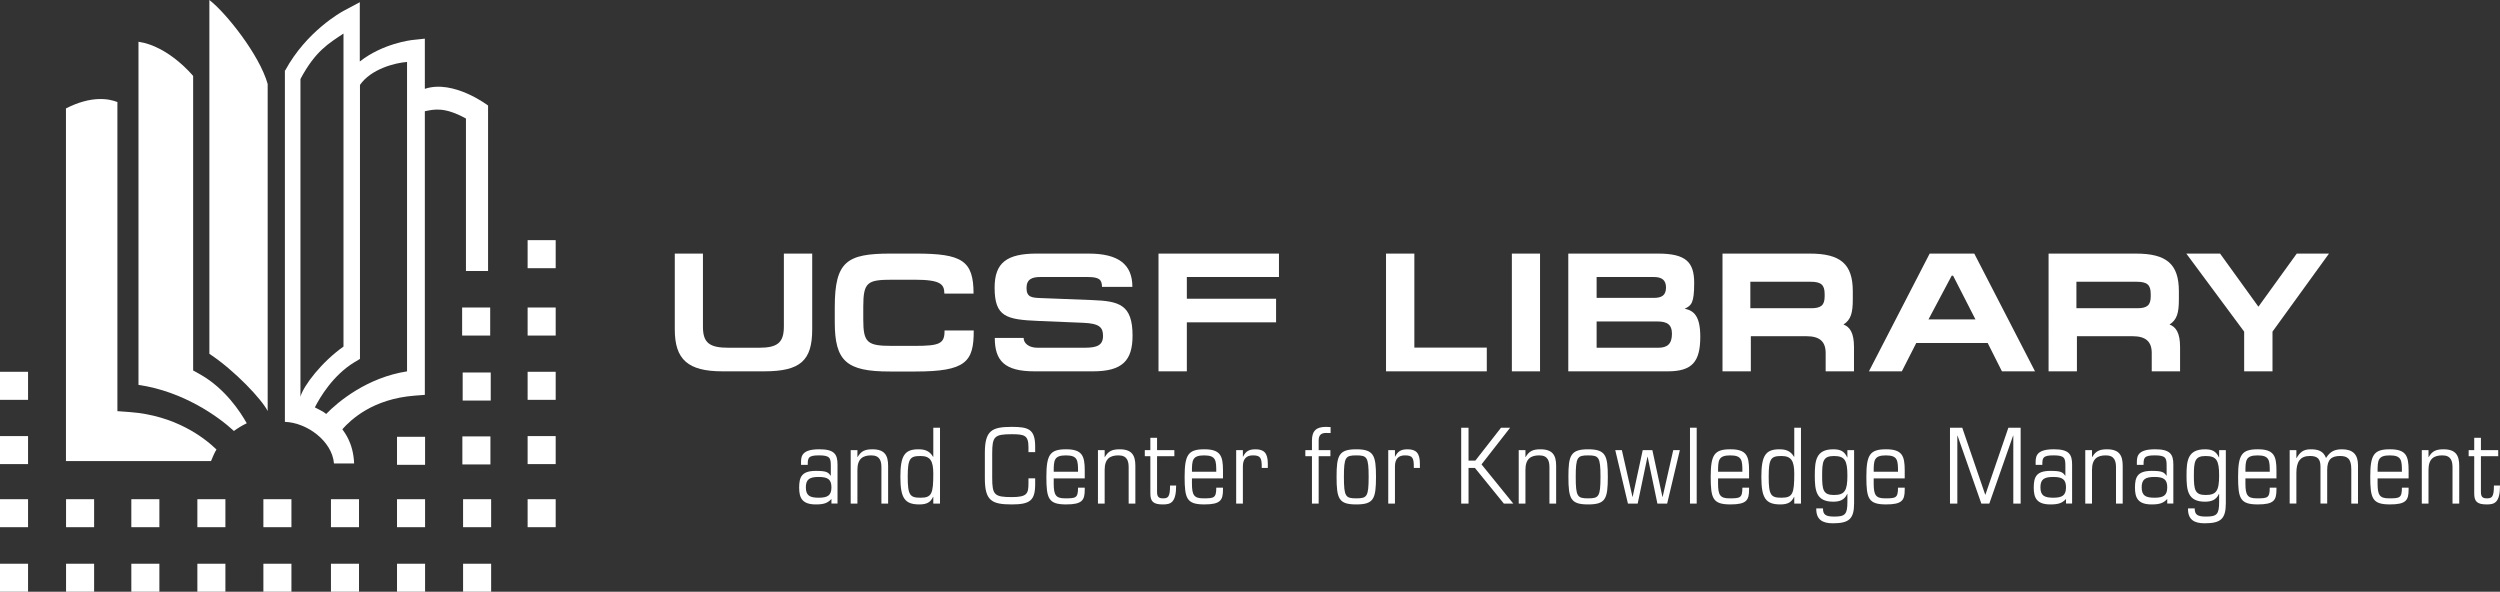 <?xml version="1.0" encoding="utf-8"?>
<!-- Generator: Adobe Illustrator 15.0.2, SVG Export Plug-In . SVG Version: 6.00 Build 0)  -->
<!DOCTYPE svg PUBLIC "-//W3C//DTD SVG 1.1//EN" "http://www.w3.org/Graphics/SVG/1.1/DTD/svg11.dtd">
<svg version="1.1" id="Layer_1" xmlns="http://www.w3.org/2000/svg" xmlns:xlink="http://www.w3.org/1999/xlink" x="0px" y="0px"
	 width="250.507px" height="59.293px" viewBox="0 0 250.507 59.293" enable-background="new 0 0 250.507 59.293"
	 xml:space="preserve">
<rect x="0" y="0" width="250.507" height="59.293" fill="#333333" stroke="none"/>
<g>
	<path fill="#FFFFFF" d="M70.437,32.738c0,1.632,0.663,2.107,2.567,2.107h3.06c1.819,0,2.482-0.492,2.482-2.125v-7.31h2.839v7.599
		c0,3.111-1.173,4.199-4.811,4.199h-4.182c-3.468,0-4.777-1.189-4.777-4.199v-7.599h2.822V32.738z"/>
	<path fill="#FFFFFF" d="M83.646,32.279v-1.496c0-4.607,1.224-5.373,5.61-5.373h2.516c4.624,0,5.78,0.697,5.78,4.012h-2.924
		c-0.017-0.918-0.306-1.394-2.992-1.394h-2.176c-2.55,0-2.958,0.221-2.958,2.72v1.292c0,2.295,0.408,2.618,2.856,2.618h2.312
		c2.499,0,2.992-0.222,2.975-1.548h2.924c0.017,3.146-0.782,4.115-5.831,4.115h-2.584C84.818,37.227,83.646,36.189,83.646,32.279z"
		/>
	<path fill="#FFFFFF" d="M109.099,25.411c2.958,0,4.369,1.071,4.369,3.332h-3.043c-0.017-0.714-0.255-0.986-1.445-0.986h-4.743
		c-0.799,0-1.377,0.204-1.377,1.105c0,0.935,0.561,0.969,1.377,1.003l5.219,0.204c2.669,0.102,4.029,0.442,4.029,3.553
		c0,2.517-1.02,3.587-3.978,3.587h-5.848c-3.009,0-3.978-1.07-3.978-3.35h2.89c0,0.578,0.578,0.986,1.377,0.986h4.726
		c1.241,0,1.853-0.238,1.853-1.189c0-0.85-0.357-1.241-1.972-1.31l-4.522-0.187c-3.196-0.137-4.369-0.408-4.369-3.332
		c0-2.516,1.224-3.417,4.25-3.417H109.099z"/>
	<path fill="#FFFFFF" d="M128.156,25.411v2.346h-9.231v2.176h8.942v2.363h-8.942v4.913h-2.839V25.411H128.156z"/>
	<path fill="#FFFFFF" d="M141.722,25.411v9.418h7.259v2.38h-10.098V25.411H141.722z"/>
	<path fill="#FFFFFF" d="M151.493,25.411h2.822v11.798h-2.822V25.411z"/>
	<path fill="#FFFFFF" d="M169.762,28.352c0,2.023-0.272,2.261-0.952,2.583c0.918,0.188,1.563,0.731,1.563,2.805
		c0,2.517-0.815,3.469-3.264,3.469h-9.962V25.411h9.01C168.945,25.411,169.762,26.278,169.762,28.352z M165.732,29.848
		c0.748,0,1.207-0.238,1.207-1.037c0-0.765-0.442-1.054-1.224-1.054h-5.729v2.091H165.732z M166.157,34.846
		c0.884,0,1.377-0.357,1.377-1.394c0-0.97-0.526-1.241-1.479-1.241h-6.069v2.635H166.157z"/>
	<path fill="#FFFFFF" d="M185.775,37.209h-2.839v-1.836c0-1.156-0.612-1.684-1.921-1.684h-5.576v3.52h-2.839V25.411h8.755
		c3.06,0,4.301,1.037,4.301,3.774v0.816c0,1.343-0.187,2.04-0.935,2.517c0.646,0.237,1.054,0.85,1.054,2.243V37.209z
		 M182.834,29.457c0-0.918-0.356-1.224-1.411-1.224h-6.034v2.652h6.103c0.986,0,1.343-0.306,1.343-1.19V29.457z"/>
	<path fill="#FFFFFF" d="M197.828,25.411l6.086,11.798H200.6l-1.429-2.839h-7.157l-1.444,2.839h-3.298l6.086-11.798H197.828z
		 M195.567,27.621l-2.329,4.386h4.709l-2.244-4.386H195.567z"/>
	<path fill="#FFFFFF" d="M218.449,37.209h-2.839v-1.836c0-1.156-0.612-1.684-1.922-1.684h-5.575v3.52h-2.84V25.411h8.756
		c3.06,0,4.301,1.037,4.301,3.774v0.816c0,1.343-0.188,2.04-0.936,2.517c0.646,0.237,1.055,0.85,1.055,2.243V37.209z
		 M215.508,29.457c0-0.918-0.356-1.224-1.411-1.224h-6.035v2.652h6.104c0.986,0,1.343-0.306,1.343-1.19V29.457z"/>
	<path fill="#FFFFFF" d="M226.299,30.732l3.842-5.322h3.23l-5.661,7.82v3.979h-2.839V33.23l-5.797-7.82h3.383L226.299,30.732z"/>
</g>
<g>
	<path fill="#FFFFFF" d="M83.312,49.998c-0.389,0.422-0.777,0.547-1.565,0.547c-1.366,0-1.669-0.65-1.669-1.681
		c0-1.051,0.241-1.68,1.669-1.68c1.019,0,1.239,0.116,1.481,0.482h0.021v-0.976c0-0.789-0.073-1.061-1.187-1.061
		c-1.103,0-1.124,0.271-1.124,0.955h-0.672v-0.284c0-0.651,0.158-1.28,1.828-1.28c1.491,0,1.828,0.482,1.828,1.521v3.918h-0.609
		V49.998z M82.03,49.873c0.893,0,1.281-0.221,1.281-1.041c0-0.818-0.389-1.039-1.281-1.039s-1.281,0.221-1.281,1.039
		C80.749,49.652,81.138,49.873,82.03,49.873z"/>
	<path fill="#FFFFFF" d="M85.244,45.105h0.672v0.692h0.021c0.336-0.577,0.703-0.776,1.48-0.776c1.239,0,1.575,0.619,1.575,1.658
		v3.781h-0.672v-3.623c0-0.619-0.137-1.207-1.019-1.207c-0.819,0-1.386,0.314-1.386,1.448v3.382h-0.672V45.105z"/>
	<path fill="#FFFFFF" d="M93.519,49.788h-0.021c-0.252,0.536-0.62,0.757-1.376,0.757c-1.491,0-1.901-0.662-1.901-2.763
		s0.41-2.761,1.796-2.761c0.609,0,1.113,0.125,1.481,0.755h0.021v-2.918h0.672v7.603h-0.672V49.788z M92.238,49.873
		c1.123,0,1.281-0.399,1.281-2.404c0-1.314-0.315-1.775-1.281-1.775c-1.05,0-1.282,0.241-1.282,2.089
		C90.957,49.631,91.188,49.873,92.238,49.873z"/>
	<path fill="#FFFFFF" d="M103.727,48.508c0,1.648-0.515,2.037-2.353,2.037c-2.006,0-2.689-0.379-2.689-2.604v-2.562
		c0-2.229,0.683-2.605,2.689-2.605c1.68,0,2.353,0.221,2.353,1.984v0.547h-0.672v-0.494c0-1.187-0.389-1.302-1.68-1.302
		c-1.732,0-1.953,0.229-1.953,1.911v2.479c0,1.681,0.221,1.911,1.953,1.911c1.533,0,1.68-0.336,1.68-1.376V47.93h0.672V48.508z"/>
	<path fill="#FFFFFF" d="M105.585,47.94v0.493c0,1.166,0.2,1.502,1.124,1.502c1.082,0,1.313-0.021,1.313-1.071h0.672v0.2
		c0,1.071-0.263,1.48-1.869,1.48c-1.765,0-1.975-0.587-1.975-2.763c0-2.216,0.357-2.761,1.975-2.761c1.606,0,1.869,0.65,1.869,2.11
		v0.809H105.585z M108.022,47.268c0-1.133-0.021-1.637-1.218-1.637c-1.197,0-1.219,0.504-1.219,1.637H108.022z"/>
	<path fill="#FFFFFF" d="M110.017,45.105h0.672v0.692h0.021c0.336-0.577,0.704-0.776,1.481-0.776c1.239,0,1.575,0.619,1.575,1.658
		v3.781h-0.672v-3.623c0-0.619-0.136-1.207-1.019-1.207c-0.819,0-1.386,0.314-1.386,1.448v3.382h-0.672V45.105z"/>
	<path fill="#FFFFFF" d="M115.268,45.714h-0.556v-0.608h0.556v-1.239h0.672v1.239h1.733v0.608h-1.733v3.581
		c0,0.441,0.137,0.641,0.579,0.641c0.503,0,0.724-0.094,0.724-1.281h0.61c0,1.713-0.546,1.891-1.324,1.891
		c-0.987,0-1.26-0.305-1.26-1.104V45.714z"/>
	<path fill="#FFFFFF" d="M119.436,47.94v0.493c0,1.166,0.2,1.502,1.125,1.502c1.082,0,1.313-0.021,1.313-1.071h0.673v0.2
		c0,1.071-0.263,1.48-1.87,1.48c-1.765,0-1.974-0.587-1.974-2.763c0-2.216,0.357-2.761,1.974-2.761c1.607,0,1.87,0.65,1.87,2.11
		v0.809H119.436z M121.873,47.268c0-1.133-0.021-1.637-1.219-1.637c-1.196,0-1.218,0.504-1.218,1.637H121.873z"/>
	<path fill="#FFFFFF" d="M123.868,45.105h0.672v0.651h0.021c0.252-0.516,0.567-0.735,1.239-0.735c0.852,0,1.239,0.367,1.239,1.438
		v0.43h-0.609c0.011-0.987-0.104-1.259-0.871-1.259c-0.672-0.012-1.019,0.367-1.019,1.102v3.729h-0.672V45.105z"/>
	<path fill="#FFFFFF" d="M131.461,45.714h-0.662v-0.608h0.662v-0.967c0-0.988,0.462-1.365,1.398-1.365
		c0.156,0,0.314,0.011,0.471,0.021v0.598c-0.146-0.01-0.294-0.01-0.439-0.01c-0.442,0-0.757,0.146-0.757,0.756v0.967h1.176v0.608
		h-1.176v4.747h-0.673V45.714z"/>
	<path fill="#FFFFFF" d="M135.904,45.021c1.764,0,1.975,0.629,1.975,2.761c0,2.216-0.231,2.763-1.975,2.763
		c-1.744,0-1.976-0.547-1.976-2.763C133.929,45.65,134.139,45.021,135.904,45.021z M135.904,49.936c1.07,0,1.238-0.157,1.238-2.153
		c0-1.994-0.168-2.151-1.238-2.151c-1.073,0-1.24,0.157-1.24,2.151C134.664,49.778,134.831,49.936,135.904,49.936z"/>
	<path fill="#FFFFFF" d="M139.106,45.105h0.672v0.651h0.021c0.253-0.516,0.568-0.735,1.239-0.735c0.852,0,1.239,0.367,1.239,1.438
		v0.43h-0.608c0.011-0.987-0.105-1.259-0.873-1.259c-0.671-0.012-1.018,0.367-1.018,1.102v3.729h-0.672V45.105z"/>
	<path fill="#FFFFFF" d="M146.415,42.858h0.736v3.296h0.683l2.572-3.296h0.913l-2.867,3.675l3.183,3.928h-0.945l-2.899-3.571h-0.639
		v3.571h-0.736V42.858z"/>
	<path fill="#FFFFFF" d="M152.181,45.105h0.673v0.692h0.021c0.336-0.577,0.703-0.776,1.48-0.776c1.24,0,1.575,0.619,1.575,1.658
		v3.781h-0.672v-3.623c0-0.619-0.137-1.207-1.02-1.207c-0.818,0-1.385,0.314-1.385,1.448v3.382h-0.673V45.105z"/>
	<path fill="#FFFFFF" d="M159.134,45.021c1.763,0,1.974,0.629,1.974,2.761c0,2.216-0.23,2.763-1.974,2.763
		c-1.744,0-1.975-0.547-1.975-2.763C157.159,45.65,157.369,45.021,159.134,45.021z M159.134,49.936c1.07,0,1.239-0.157,1.239-2.153
		c0-1.994-0.169-2.151-1.239-2.151c-1.072,0-1.241,0.157-1.241,2.151C157.893,49.778,158.062,49.936,159.134,49.936z"/>
	<path fill="#FFFFFF" d="M161.854,45.105h0.661l1.061,4.673h0.021l1.008-4.673h0.966l1.009,4.683h0.021l1.061-4.683h0.662
		l-1.271,5.355h-0.977l-0.977-4.685h-0.021l-0.978,4.685h-0.977L161.854,45.105z"/>
	<path fill="#FFFFFF" d="M169.341,42.858h0.672v7.603h-0.672V42.858z"/>
	<path fill="#FFFFFF" d="M172.155,47.94v0.493c0,1.166,0.2,1.502,1.123,1.502c1.082,0,1.313-0.021,1.313-1.071h0.671v0.2
		c0,1.071-0.262,1.48-1.869,1.48c-1.764,0-1.975-0.587-1.975-2.763c0-2.216,0.357-2.761,1.975-2.761c1.607,0,1.869,0.65,1.869,2.11
		v0.809H172.155z M174.592,47.268c0-1.133-0.021-1.637-1.219-1.637s-1.218,0.504-1.218,1.637H174.592z"/>
	<path fill="#FFFFFF" d="M179.79,49.788h-0.021c-0.252,0.536-0.619,0.757-1.376,0.757c-1.491,0-1.9-0.662-1.9-2.763
		s0.409-2.761,1.796-2.761c0.608,0,1.112,0.125,1.48,0.755h0.021v-2.918h0.672v7.603h-0.672V49.788z M178.508,49.873
		c1.124,0,1.282-0.399,1.282-2.404c0-1.314-0.315-1.775-1.282-1.775c-1.05,0-1.281,0.241-1.281,2.089
		C177.227,49.631,177.458,49.873,178.508,49.873z"/>
	<path fill="#FFFFFF" d="M185.114,49.495h-0.022c-0.271,0.599-0.745,0.776-1.396,0.776c-1.732,0-1.848-1.145-1.848-2.625
		s0.115-2.625,1.848-2.625c0.683,0,1.104,0.167,1.396,0.808h0.022v-0.724h0.672v5.303c0,1.586-0.494,2.027-2.133,2.027
		c-1.039,0-1.681-0.368-1.658-1.491h0.672c0,0.63,0.272,0.818,1.135,0.818c1.092,0,1.313-0.229,1.313-1.481V49.495z M183.759,49.6
		c1.092,0,1.355-0.432,1.355-1.953c0-1.523-0.264-1.953-1.355-1.953c-1.081,0-1.176,0.535-1.176,1.953S182.678,49.6,183.759,49.6z"
		/>
	<path fill="#FFFFFF" d="M187.749,47.94v0.493c0,1.166,0.199,1.502,1.124,1.502c1.081,0,1.312-0.021,1.312-1.071h0.673v0.2
		c0,1.071-0.262,1.48-1.868,1.48c-1.766,0-1.975-0.587-1.975-2.763c0-2.216,0.356-2.761,1.975-2.761c1.606,0,1.868,0.65,1.868,2.11
		v0.809H187.749z M190.185,47.268c0-1.133-0.02-1.637-1.218-1.637c-1.195,0-1.218,0.504-1.218,1.637H190.185z"/>
	<path fill="#FFFFFF" d="M195.394,42.858h1.229l2.3,6.709h0.021l2.301-6.709h1.229v7.603h-0.736v-6.806h-0.021l-2.383,6.806h-0.798
		l-2.385-6.806h-0.021v6.806h-0.736V42.858z"/>
	<path fill="#FFFFFF" d="M207.02,49.998c-0.388,0.422-0.776,0.547-1.564,0.547c-1.365,0-1.669-0.65-1.669-1.681
		c0-1.051,0.24-1.68,1.669-1.68c1.02,0,1.238,0.116,1.48,0.482h0.021v-0.976c0-0.789-0.073-1.061-1.186-1.061
		c-1.104,0-1.124,0.271-1.124,0.955h-0.671v-0.284c0-0.651,0.156-1.28,1.826-1.28c1.492,0,1.828,0.482,1.828,1.521v3.918h-0.61
		V49.998z M205.739,49.873c0.893,0,1.28-0.221,1.28-1.041c0-0.818-0.388-1.039-1.28-1.039c-0.895,0-1.282,0.221-1.282,1.039
		C204.457,49.652,204.845,49.873,205.739,49.873z"/>
	<path fill="#FFFFFF" d="M208.951,45.105h0.674v0.692h0.02c0.337-0.577,0.704-0.776,1.481-0.776c1.238,0,1.574,0.619,1.574,1.658
		v3.781h-0.671v-3.623c0-0.619-0.137-1.207-1.019-1.207c-0.819,0-1.386,0.314-1.386,1.448v3.382h-0.674V45.105z"/>
	<path fill="#FFFFFF" d="M217.164,49.998c-0.388,0.422-0.777,0.547-1.564,0.547c-1.365,0-1.67-0.65-1.67-1.681
		c0-1.051,0.241-1.68,1.67-1.68c1.02,0,1.239,0.116,1.481,0.482h0.021v-0.976c0-0.789-0.074-1.061-1.188-1.061
		c-1.103,0-1.123,0.271-1.123,0.955h-0.672v-0.284c0-0.651,0.157-1.28,1.827-1.28c1.491,0,1.828,0.482,1.828,1.521v3.918h-0.61
		V49.998z M215.883,49.873c0.894,0,1.281-0.221,1.281-1.041c0-0.818-0.388-1.039-1.281-1.039c-0.893,0-1.281,0.221-1.281,1.039
		C214.602,49.652,214.99,49.873,215.883,49.873z"/>
	<path fill="#FFFFFF" d="M222.362,49.495h-0.021c-0.271,0.599-0.745,0.776-1.395,0.776c-1.733,0-1.85-1.145-1.85-2.625
		s0.116-2.625,1.85-2.625c0.681,0,1.102,0.167,1.395,0.808h0.021v-0.724h0.672v5.303c0,1.586-0.493,2.027-2.132,2.027
		c-1.039,0-1.68-0.368-1.658-1.491h0.671c0,0.63,0.273,0.818,1.136,0.818c1.09,0,1.312-0.229,1.312-1.481V49.495z M221.008,49.6
		c1.093,0,1.354-0.432,1.354-1.953c0-1.523-0.262-1.953-1.354-1.953c-1.082,0-1.176,0.535-1.176,1.953S219.926,49.6,221.008,49.6z"
		/>
	<path fill="#FFFFFF" d="M224.998,47.94v0.493c0,1.166,0.2,1.502,1.123,1.502c1.083,0,1.314-0.021,1.314-1.071h0.672v0.2
		c0,1.071-0.263,1.48-1.869,1.48c-1.766,0-1.975-0.587-1.975-2.763c0-2.216,0.357-2.761,1.975-2.761c1.606,0,1.869,0.65,1.869,2.11
		v0.809H224.998z M227.436,47.268c0-1.133-0.021-1.637-1.219-1.637s-1.219,0.504-1.219,1.637H227.436z"/>
	<path fill="#FFFFFF" d="M229.431,45.105h0.672v0.797h0.02c0.337-0.576,0.662-0.881,1.419-0.881c0.714,0,1.26,0.156,1.533,0.871
		c0.41-0.651,0.852-0.871,1.606-0.871c1.082,0,1.597,0.525,1.597,1.585v3.854h-0.672v-3.465c0-1.072-0.44-1.303-1.124-1.303
		c-0.861,0-1.291,0.347-1.291,1.396v3.371h-0.673v-3.707c0-0.799-0.325-1.061-1.061-1.061c-0.977,0-1.354,0.588-1.354,1.701v3.066
		h-0.672V45.105z"/>
	<path fill="#FFFFFF" d="M238.241,47.94v0.493c0,1.166,0.2,1.502,1.124,1.502c1.081,0,1.313-0.021,1.313-1.071h0.671v0.2
		c0,1.071-0.262,1.48-1.868,1.48c-1.764,0-1.975-0.587-1.975-2.763c0-2.216,0.356-2.761,1.975-2.761c1.606,0,1.868,0.65,1.868,2.11
		v0.809H238.241z M240.678,47.268c0-1.133-0.021-1.637-1.219-1.637c-1.196,0-1.218,0.504-1.218,1.637H240.678z"/>
	<path fill="#FFFFFF" d="M242.673,45.105h0.671v0.692h0.022c0.336-0.577,0.703-0.776,1.48-0.776c1.239,0,1.576,0.619,1.576,1.658
		v3.781h-0.673v-3.623c0-0.619-0.138-1.207-1.019-1.207c-0.818,0-1.388,0.314-1.388,1.448v3.382h-0.671V45.105z"/>
	<path fill="#FFFFFF" d="M247.924,45.714h-0.557v-0.608h0.557v-1.239h0.671v1.239h1.733v0.608h-1.733v3.581
		c0,0.441,0.138,0.641,0.579,0.641c0.504,0,0.725-0.094,0.725-1.281h0.608c0,1.713-0.546,1.891-1.323,1.891
		c-0.986,0-1.26-0.305-1.26-1.104V45.714z"/>
</g>
<g>
	<path fill="#FFFFFF" d="M30.106,39.75V7.916c1.5-2.813,2.83-3.563,4.313-4.553c0,3.713,0,30.307,0,31.365
		C32.274,36.24,30.429,38.604,30.106,39.75z M32.685,41.479c-0.312-0.268-0.775-0.455-1.135-0.66
		c0.515-1.014,1.813-3.209,3.962-4.523l0.558-0.332V8.51c1.1-1.594,3.501-2.211,4.717-2.303c0,2.49,0,29.256,0,31.004
		C36.782,37.832,33.869,40.256,32.685,41.479z M35.484,46.439c-0.087-2.16-1.052-3.195-1.181-3.428
		c0.89-0.996,3.067-3.039,7.234-3.365l1.033-0.08v-28.42c0.94-0.195,1.97-0.453,4.119,0.73c0,1.703,0,13.012,0,15.281h2.217V10.574
		c0,0-3.467-2.639-6.336-1.672V3.873l-1.235,0.133c-0.153,0.016-2.968,0.344-5.283,2.156V0.221l-1.638,0.875
		c-0.18,0.096-3.714,2.033-5.842,5.975c-0.008-0.014-0.017-0.027-0.025-0.045v35.246c2.197,0.072,4.729,1.91,4.919,4.168H35.484z"/>
</g>
<g>
	<rect y="43.697" fill="#FFFFFF" width="2.811" height="2.807"/>
	<rect x="26.392" y="50.021" fill="#FFFFFF" width="2.81" height="2.805"/>
	<rect x="6.619" y="50.021" fill="#FFFFFF" width="2.812" height="2.805"/>
	<rect y="50.021" fill="#FFFFFF" width="2.811" height="2.805"/>
	<rect x="19.777" y="50.021" fill="#FFFFFF" width="2.809" height="2.805"/>
	<rect x="13.16" y="50.021" fill="#FFFFFF" width="2.81" height="2.805"/>
	<rect x="46.402" y="50.021" fill="#FFFFFF" width="2.811" height="2.805"/>
	<rect x="33.163" y="50.021" fill="#FFFFFF" width="2.811" height="2.805"/>
	<rect x="39.782" y="50.021" fill="#FFFFFF" width="2.812" height="2.805"/>
	<rect x="39.782" y="43.768" fill="#FFFFFF" width="2.812" height="2.809"/>
	<rect y="37.254" fill="#FFFFFF" width="2.811" height="2.811"/>
	<rect x="52.869" y="43.697" fill="#FFFFFF" width="2.812" height="2.807"/>
	<rect x="52.869" y="50.021" fill="#FFFFFF" width="2.812" height="2.805"/>
	<rect x="26.392" y="56.486" fill="#FFFFFF" width="2.81" height="2.807"/>
	<rect x="6.619" y="56.486" fill="#FFFFFF" width="2.812" height="2.807"/>
	<rect y="56.486" fill="#FFFFFF" width="2.811" height="2.807"/>
	<rect x="19.777" y="56.486" fill="#FFFFFF" width="2.809" height="2.807"/>
	<rect x="13.16" y="56.486" fill="#FFFFFF" width="2.81" height="2.807"/>
	<rect x="46.402" y="56.486" fill="#FFFFFF" width="2.811" height="2.807"/>
	<rect x="33.163" y="56.486" fill="#FFFFFF" width="2.811" height="2.807"/>
	<rect x="39.782" y="56.486" fill="#FFFFFF" width="2.812" height="2.807"/>
	<rect x="52.869" y="30.813" fill="#FFFFFF" width="2.812" height="2.811"/>
	<rect x="52.869" y="37.254" fill="#FFFFFF" width="2.812" height="2.811"/>
	<rect x="52.869" y="24.063" fill="#FFFFFF" width="2.812" height="2.811"/>
	<rect x="46.307" y="30.813" fill="#FFFFFF" width="2.812" height="2.811"/>
	<rect x="46.331" y="43.729" fill="#FFFFFF" width="2.811" height="2.809"/>
	<rect x="46.361" y="37.326" fill="#FFFFFF" width="2.811" height="2.811"/>
</g>
<path fill="#FFFFFF" d="M21.143,46.203c-3.078,0-12.599,0-14.534,0v-35.34c2.544-1.297,4.289-0.982,5.155-0.637v30.973l1.224,0.09
	c4.597,0.334,7.484,2.572,8.704,3.752C21.479,45.371,21.295,45.844,21.143,46.203z M23.439,43.186
	c-1.477-1.377-5.022-3.961-9.563-4.619c0-1.941,0-31.619,0-34.383c3.043,0.441,5.478,3.428,5.478,3.428v29.51l0.766,0.428
	c2.435,1.398,3.946,3.686,4.605,4.863C24.268,42.631,23.838,42.891,23.439,43.186z M26.821,41.188
	c-0.571-1.154-3.301-4.061-5.841-5.736c0-1.174,0-31.334,0-35.451c1.643,1.26,5.018,5.482,5.841,8.414V41.188z"/>
</svg>
